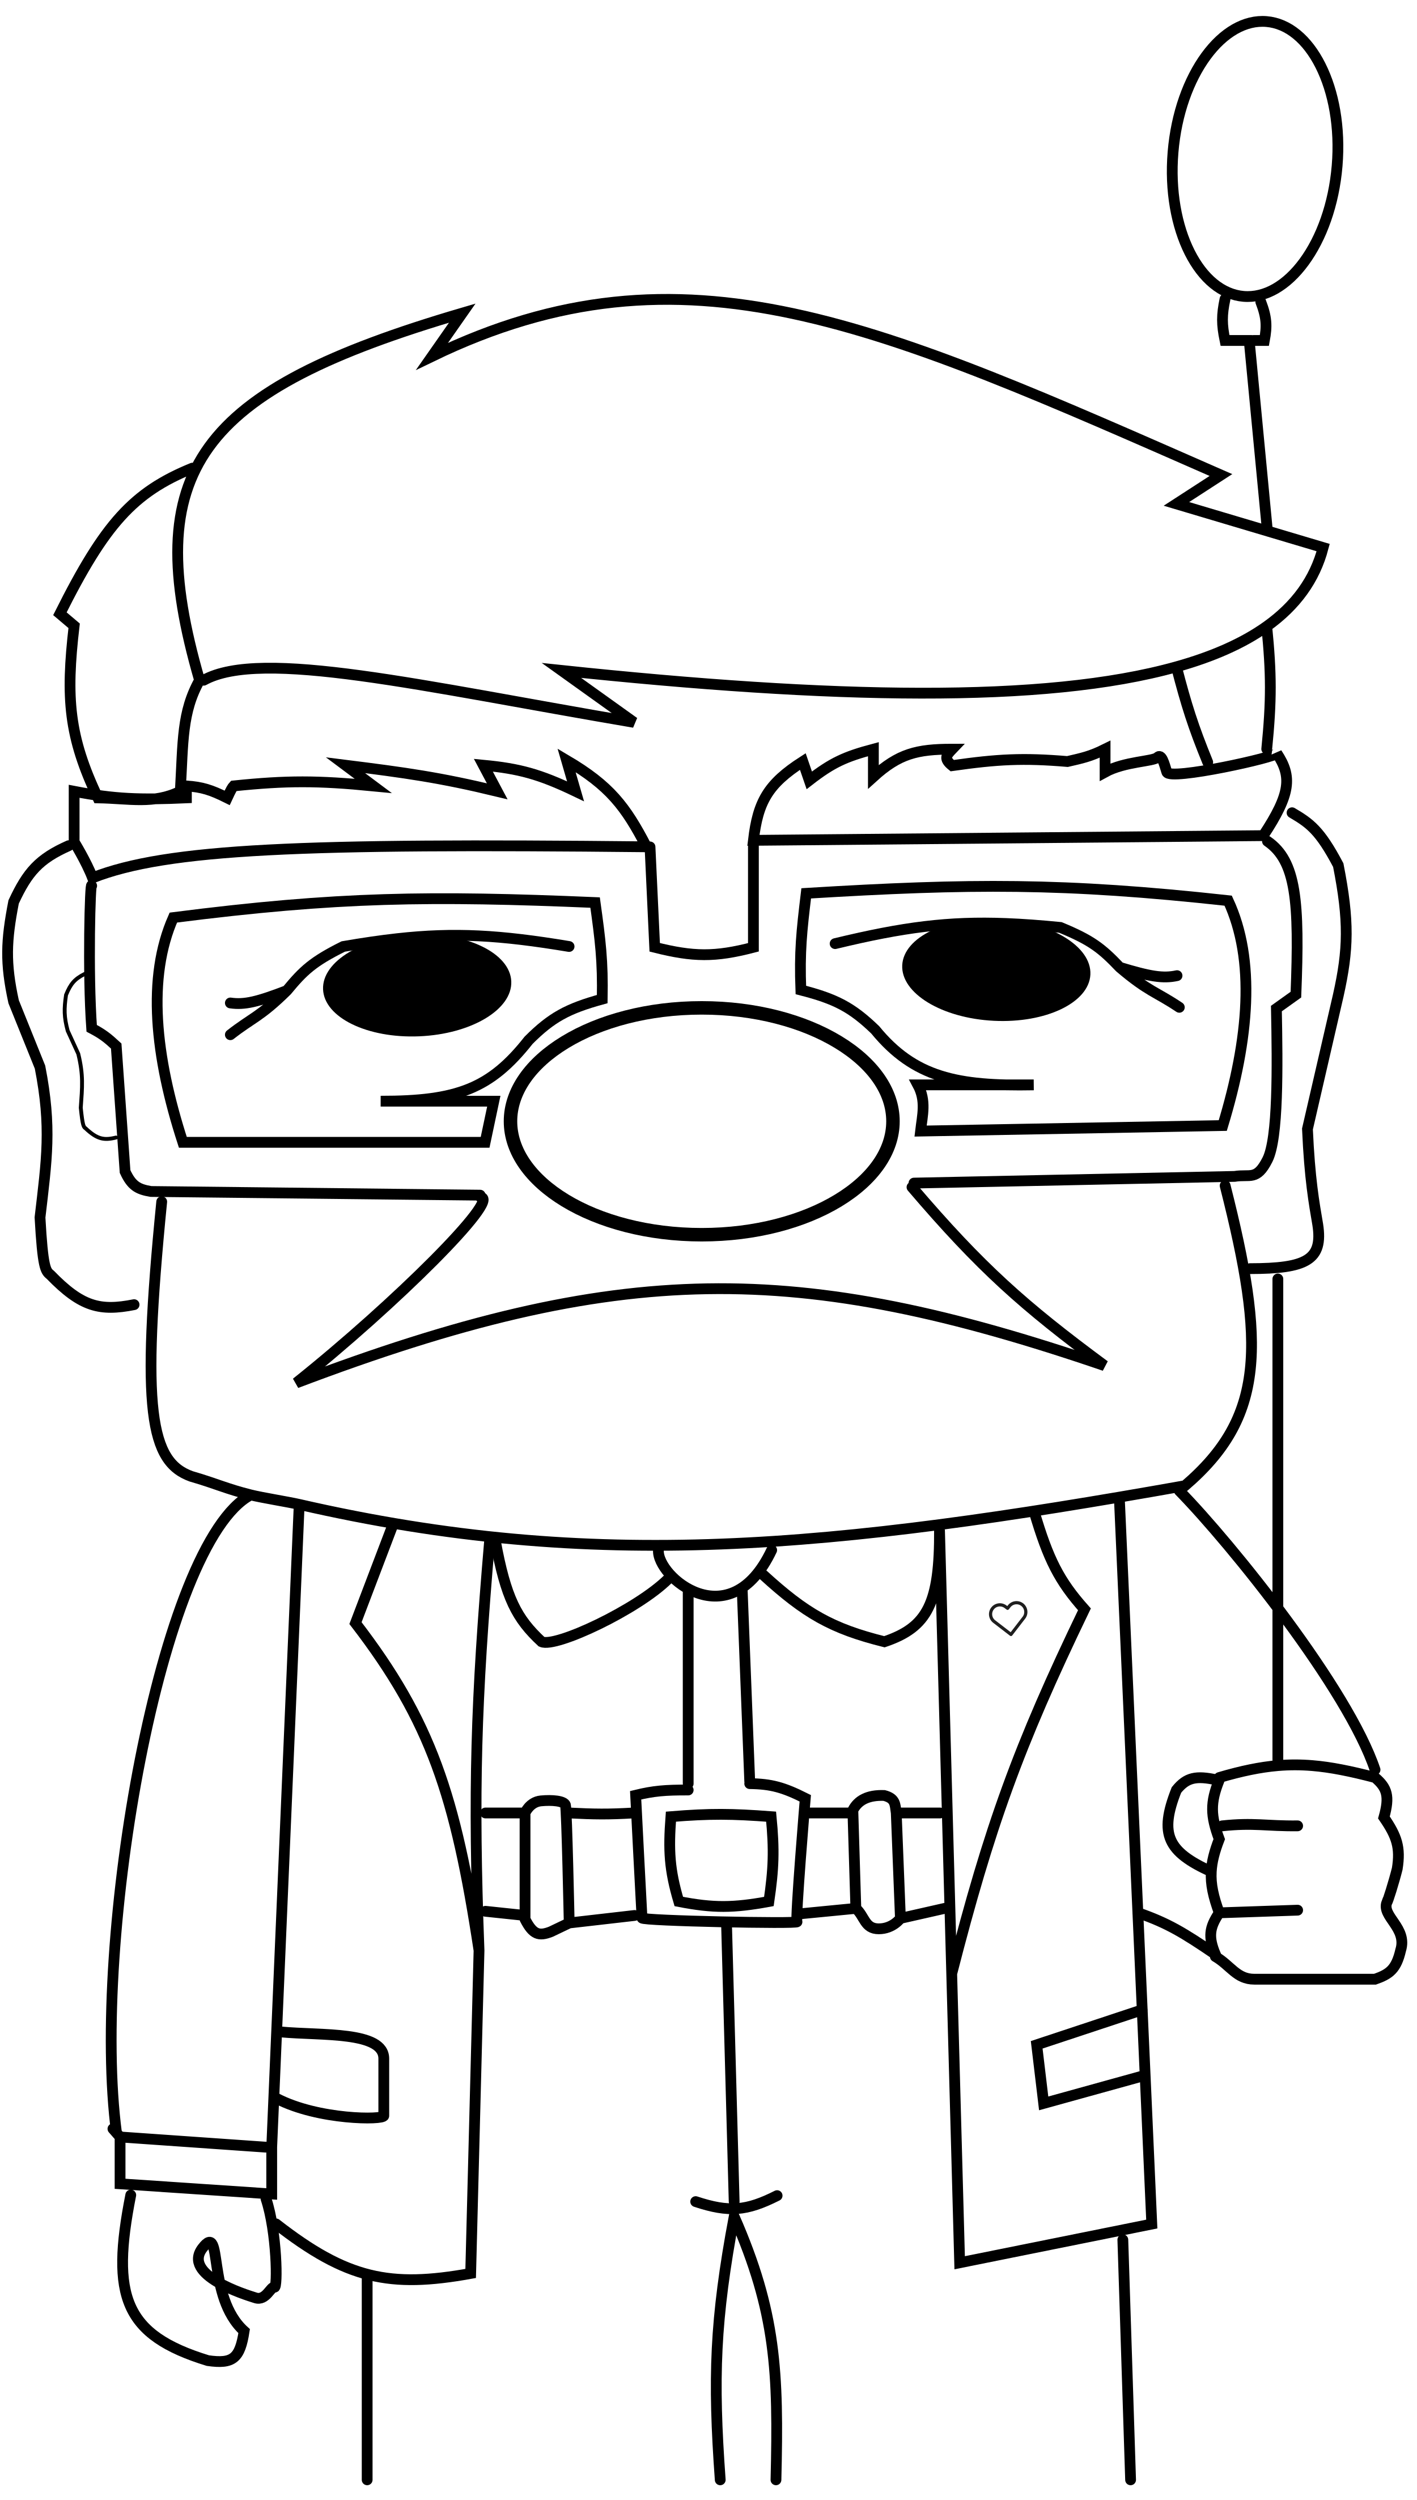 <svg width="72" height="127" viewBox="0 0 72 127" fill="none" xmlns="http://www.w3.org/2000/svg">
<path d="M59.927 75.741C62.598 78.468 68.503 85.823 69.868 89.907M57.832 97.178C59.354 97.704 60.164 98.207 61.754 99.285C61.387 98.406 61.445 97.926 61.952 97.178M61.952 90.304C63.08 89.973 64.028 89.775 64.93 89.698M61.754 99.398C62.526 99.848 62.832 100.55 63.73 100.55C64.629 100.55 69.868 100.55 69.868 100.55C70.609 100.288 70.947 100.041 71.171 99.072C71.523 97.942 70.189 97.362 70.47 96.642C70.507 96.638 70.83 95.602 70.996 94.938C71.168 93.858 70.978 93.293 70.319 92.333C70.622 91.246 70.482 90.827 69.868 90.304C69.248 90.142 68.683 90.009 68.151 89.907C67.635 89.807 67.151 89.737 66.679 89.698C66.09 89.649 65.52 89.648 64.93 89.698M61.952 97.178C63.507 97.125 64.38 97.096 65.935 97.043M61.952 97.178C61.651 96.353 61.51 95.732 61.546 95.085M61.952 90.429C61.488 91.584 61.509 92.243 61.952 93.435C61.706 94.071 61.574 94.585 61.546 95.085M62.102 92.759C63.712 92.587 64.335 92.776 65.935 92.759M61.843 90.429C60.764 90.192 60.293 90.301 59.777 90.937C58.884 93.193 59.328 94.076 61.546 95.085M63.5 17.575L64.388 26.857M64.93 64.976V89.698M63.695 17.297H64.246C64.382 16.574 64.366 16.125 64.063 15.337M62.245 15.194C62.073 16.012 62.075 16.48 62.245 17.297C62.772 17.297 63.067 17.297 63.593 17.297" stroke="black" stroke-width="0.548" stroke-linecap="round"/>
<path d="M14.268 103.229C16.351 103.422 19.501 103.181 19.501 104.585C19.501 105.988 19.501 107.273 19.501 107.487C19.501 107.701 16.186 107.718 14.054 106.607M25.165 78.254C25.703 81.203 26.258 82.233 27.519 83.406C28.236 83.728 32.402 81.756 33.95 80.216M33.456 78.751C33.359 80.094 37.076 83.263 39.21 78.751M38.779 80.007C40.921 81.964 42.255 82.738 44.938 83.406C47.142 82.662 47.756 81.442 47.737 77.705L48.358 100.271M56.885 76.313L58.524 112.989L48.762 114.955L48.358 100.271M52.548 76.795C53.263 79.228 53.823 80.321 55.102 81.759C51.735 88.74 50.279 92.789 48.358 100.271" stroke="black" stroke-width="0.548" stroke-linecap="round"/>
<path d="M58.026 102.111L52.676 103.883L53.031 106.859L58.026 105.477M34.968 80.812V90.614M37.714 80.812L38.095 90.5M34.968 90.938C33.796 90.934 33.209 90.984 32.298 91.205C32.298 91.205 32.609 97.297 32.622 97.441C32.636 97.585 40.593 97.746 40.498 97.632C40.403 97.518 40.917 91.358 40.917 91.358C39.808 90.802 39.19 90.63 38.095 90.614M34.09 92.292C33.961 94.007 34.01 94.983 34.491 96.602C36.259 96.945 37.259 96.933 39.068 96.602C39.312 94.938 39.348 93.995 39.182 92.292C37.188 92.141 36.085 92.129 34.09 92.292Z" stroke="black" stroke-width="0.548" stroke-linecap="round"/>
<path d="M24.667 92.105H26.678M26.678 92.105V97.312L24.667 97.1M26.678 92.105C26.678 92.105 26.911 91.546 27.483 91.491C28.055 91.435 28.663 91.491 28.732 91.703C28.801 91.914 28.922 97.693 28.922 97.693M28.922 97.693L27.991 98.138C27.383 98.374 27.082 98.291 26.678 97.503M28.922 97.693L32.242 97.312M32.182 92.105C30.902 92.18 30.202 92.169 28.922 92.105M41.137 92.105H43.339L43.487 96.952M43.487 96.952L40.65 97.228M43.487 96.952C43.941 97.358 43.93 97.99 44.651 97.99C45.371 97.99 45.752 97.46 45.752 97.46M45.752 97.46L45.54 92.105M45.752 97.46L47.996 96.952M45.54 92.105C45.474 91.658 45.506 91.369 44.926 91.216C44.081 91.185 43.592 91.471 43.339 91.957M45.54 92.105H47.763M18.656 115.676V125.983M57.053 113.787L57.447 125.983M36.596 125.983C36.22 120.793 36.321 117.872 37.304 112.607C39.433 117.473 39.564 120.493 39.428 125.983M36.915 97.693L37.304 111.849M35.349 111.849C37.04 112.408 37.932 112.328 39.486 111.545" stroke="black" stroke-width="0.548" stroke-linecap="round"/>
<path d="M65.651 41.29C66.554 41.821 67.062 42.177 67.999 43.951C68.559 46.797 68.52 48.239 67.999 50.575L66.434 57.357C66.547 59.91 66.772 61.124 66.956 62.208C67.238 64.01 66.377 64.449 63.513 64.451" stroke="black" stroke-width="0.548" stroke-linecap="round"/>
<path d="M8.217 61.052C7.164 71.648 7.632 74.253 9.714 75.003C10.997 75.374 11.506 75.639 12.74 75.946M62.251 60.235C64.31 68.345 64.271 71.998 60.21 75.479C42.295 78.663 30.267 79.883 15.203 76.429M12.74 75.946C13.316 76.09 14.636 76.299 15.203 76.429M12.74 75.946C8.15 78.376 4.626 98.573 5.92 108.358M5.739 108.151L6.101 108.565M6.101 108.565V110.944L13.806 111.461V109.082L15.203 76.429M6.101 108.565L13.496 109.082" stroke="black" stroke-width="0.548" stroke-linecap="round"/>
<path d="M3.491 42.964C1.984 43.633 1.4 44.299 0.693 45.82C0.309 47.8 0.259 48.911 0.693 50.892C1.216 52.189 1.51 52.917 2.033 54.214C2.631 57.27 2.376 58.912 2.033 61.851C2.175 64.406 2.311 64.571 2.558 64.765C4.137 66.392 5.073 66.626 6.813 66.281" stroke="black" stroke-width="0.548" stroke-linecap="round"/>
<path d="M4.313 49.473C3.783 49.738 3.585 49.987 3.356 50.545C3.251 51.263 3.252 51.662 3.44 52.366C3.65 52.824 3.767 53.08 3.977 53.537C4.243 54.625 4.179 55.218 4.104 56.279C4.198 57.195 4.249 57.252 4.341 57.317C4.935 57.875 5.275 57.944 5.894 57.791" stroke="black" stroke-width="0.197" stroke-linecap="round"/>
<path d="M28.916 48.085C25.395 47.499 23.103 47.364 20.18 47.688C19.335 47.782 18.438 47.914 17.442 48.085C15.901 48.853 15.421 49.3 14.574 50.326M11.705 52.567C12.825 51.692 13.225 51.655 14.574 50.326M14.574 50.326C13.091 50.894 12.431 51.059 11.705 50.954" stroke="black" stroke-width="0.548" stroke-linecap="round"/>
<path d="M42.434 47.939C45.905 47.102 48.181 46.803 51.12 46.917C51.969 46.95 52.874 47.017 53.879 47.116C55.472 47.772 55.982 48.183 56.901 49.146M59.923 51.175C58.743 50.383 58.342 50.375 56.901 49.146M56.901 49.146C58.421 49.606 59.09 49.723 59.807 49.566" stroke="black" stroke-width="0.548" stroke-linecap="round"/>
<path d="M45.373 56.966C45.373 58.486 44.356 59.919 42.591 60.99C40.833 62.057 38.382 62.728 35.656 62.728C32.93 62.728 30.479 62.057 28.721 60.99C26.956 59.919 25.939 58.486 25.939 56.966C25.939 55.446 26.956 54.013 28.721 52.942C30.479 51.874 32.93 51.203 35.656 51.203C38.382 51.203 40.833 51.874 42.591 52.942C44.356 54.013 45.373 55.446 45.373 56.966Z" stroke="black" stroke-width="0.685"/>
<path d="M64.402 42.739C65.861 43.744 66.036 45.774 65.847 50.53C65.46 50.806 65.243 50.961 64.856 51.238C64.915 54.2 64.952 57.826 64.402 58.915C63.852 60.005 63.518 59.635 62.731 59.765L46.44 60.105" stroke="black" stroke-width="0.548" stroke-linecap="round"/>
<path d="M33.028 43.026L33.267 48.126C35.229 48.618 36.321 48.636 38.282 48.126L38.282 42.921" stroke="black" stroke-width="0.548" stroke-linecap="round"/>
<path d="M8.808 46.616C7.464 49.652 7.867 53.641 9.291 58.034H24.649C24.822 57.218 24.919 56.76 25.091 55.944H19.342C23.228 55.948 24.92 55.309 26.86 52.848C28.023 51.686 28.84 51.241 30.6 50.757C30.638 48.816 30.507 47.787 30.238 45.852C21.862 45.499 17.172 45.547 8.808 46.616Z" stroke="black" stroke-width="0.548" stroke-linecap="round"/>
<path d="M62.405 45.756C63.804 48.767 63.474 52.763 62.131 57.181L46.775 57.462C46.868 56.652 47.072 55.93 46.637 55.115L52.524 55.115C48.639 55.19 46.455 54.742 44.469 52.317C43.285 51.176 42.46 50.746 40.693 50.295C40.618 48.354 40.731 47.324 40.965 45.384C49.333 44.878 54.023 44.84 62.405 45.756Z" stroke="black" stroke-width="0.548" stroke-linecap="round"/>
<path d="M24.427 60.827C25.433 60.893 20.141 66.196 15.056 70.256C31.546 64.007 40.517 64.046 56.124 69.379C52.016 66.342 49.841 64.415 46.34 60.312" stroke="black" stroke-width="0.548" stroke-linecap="round"/>
<path d="M40.792 38.688C39.01 39.834 38.513 40.735 38.282 42.692L64.189 42.453C65.592 40.327 65.66 39.446 64.876 38.269C64.92 38.451 59.426 39.673 59.288 39.225C59.15 38.779 59.021 38.269 58.81 38.478C58.599 38.688 57.141 38.682 56.151 39.225V38.06C55.397 38.435 54.981 38.516 54.238 38.688C51.98 38.498 50.691 38.568 48.382 38.897C47.934 38.536 48.09 38.365 48.382 38.06C46.589 38.061 45.674 38.289 44.378 39.465V38.06C42.939 38.444 42.289 38.739 41.121 39.644L40.792 38.688Z" stroke="black" stroke-width="0.548" stroke-linecap="round"/>
<g clip-path="url(#clip0_537_51)">
<path d="M51.94 81.52C51.89 81.482 51.834 81.454 51.774 81.438C51.714 81.422 51.651 81.418 51.59 81.426C51.528 81.434 51.469 81.454 51.415 81.485C51.361 81.516 51.314 81.557 51.276 81.606L51.197 81.708L51.095 81.63C50.995 81.553 50.869 81.519 50.745 81.535C50.62 81.551 50.507 81.616 50.431 81.716C50.354 81.815 50.32 81.941 50.336 82.066C50.352 82.19 50.417 82.303 50.517 82.38L51.369 83.036L52.026 82.184C52.064 82.135 52.092 82.079 52.108 82.019C52.124 81.959 52.128 81.896 52.12 81.834C52.112 81.773 52.092 81.713 52.061 81.659C52.03 81.605 51.989 81.558 51.94 81.52Z" stroke="#1E1E1E" stroke-width="0.162" stroke-linecap="round" stroke-linejoin="round"/>
</g>
<path d="M9.773 23.784C6.766 25.008 5.319 26.633 3.044 31.18L3.767 31.792C3.337 35.477 3.497 37.422 4.974 40.535C6.576 40.562 7.822 40.869 9.162 40.201C9.306 37.654 9.236 36.18 10.141 34.558C7.051 23.89 10.05 19.854 23.488 15.908L21.953 18.102C34.801 11.887 44.663 16.52 62.038 24.133L59.776 25.599L67.232 27.819C66.809 29.448 65.838 30.77 64.365 31.822M10.35 34.558C13.28 32.928 21.401 34.862 32.215 36.699L28.529 34.06C42.271 35.509 53.07 35.753 59.776 33.876M59.776 33.876C60.283 35.829 60.621 36.895 61.366 38.723M59.776 33.876C61.625 33.359 63.162 32.681 64.365 31.822M64.365 31.822C64.604 34.218 64.611 35.585 64.365 38.05M4.703 44.595C4.385 43.77 3.767 42.771 3.767 42.771V40.201C5.844 40.602 7.113 40.64 9.471 40.535V39.927C10.27 39.985 10.713 40.122 11.543 40.535C11.744 40.102 11.805 40.002 11.875 39.927C14.581 39.648 16.141 39.652 18.963 39.927L17.554 38.875C20.61 39.258 22.358 39.499 25.264 40.201L24.56 38.875C26.385 39.048 27.416 39.326 29.244 40.201L28.788 38.626C30.977 39.919 31.779 40.955 32.85 43.02C15.305 42.837 8.497 43.106 4.703 44.595Z" stroke="black" stroke-width="0.548" stroke-linecap="round"/>
<path d="M4.658 45.002C4.583 44.679 4.451 49.394 4.658 52.242C5.253 52.553 5.492 52.762 5.905 53.142L6.355 59.518C6.683 60.233 6.994 60.419 7.668 60.531L24.397 60.718" stroke="black" stroke-width="0.548" stroke-linecap="round"/>
<path d="M6.644 111.516C5.631 116.647 6.306 118.621 10.561 119.926C11.839 120.11 12.192 119.815 12.405 118.428C10.466 116.674 11.352 112.827 10.293 114.204C9.233 115.58 12.443 116.568 12.981 116.738C13.518 116.908 13.763 116.136 13.941 116.201C14.118 116.265 14.074 113.387 13.518 111.708" stroke="black" stroke-width="0.548" stroke-linecap="round"/>
<path d="M14.025 112.981C17.623 115.785 19.802 116.243 23.915 115.499L24.34 99.092M24.878 78.273C24.182 86.404 24.035 90.962 24.34 99.092M19.952 77.496L18.063 82.459C21.883 87.432 23.144 91.2 24.34 99.092" stroke="black" stroke-width="0.548" stroke-linecap="round"/>
<path d="M67.941 8.424C67.777 10.385 67.142 12.107 66.263 13.306C65.381 14.509 64.285 15.149 63.189 15.057C62.093 14.966 61.118 14.152 60.448 12.82C59.78 11.492 59.44 9.689 59.604 7.728C59.767 5.767 60.402 4.045 61.281 2.846C62.163 1.643 63.26 1.003 64.355 1.095C65.451 1.186 66.426 1.999 67.096 3.332C67.764 4.66 68.104 6.463 67.941 8.424Z" stroke="black" stroke-width="0.548"/>
<ellipse cx="21.197" cy="50.06" rx="4.786" ry="2.59" transform="rotate(-2.444 21.197 50.06)" fill="black"/>
<ellipse cx="50.624" cy="49.273" rx="4.786" ry="2.59" transform="rotate(2.873 50.624 49.273)" fill="black"/>
<defs>
<clipPath id="clip0_537_51">
<rect width="2.065" height="2.065" fill="white" transform="translate(50.11 81.357) rotate(-7.391)"/>
</clipPath>
</defs>
</svg>
